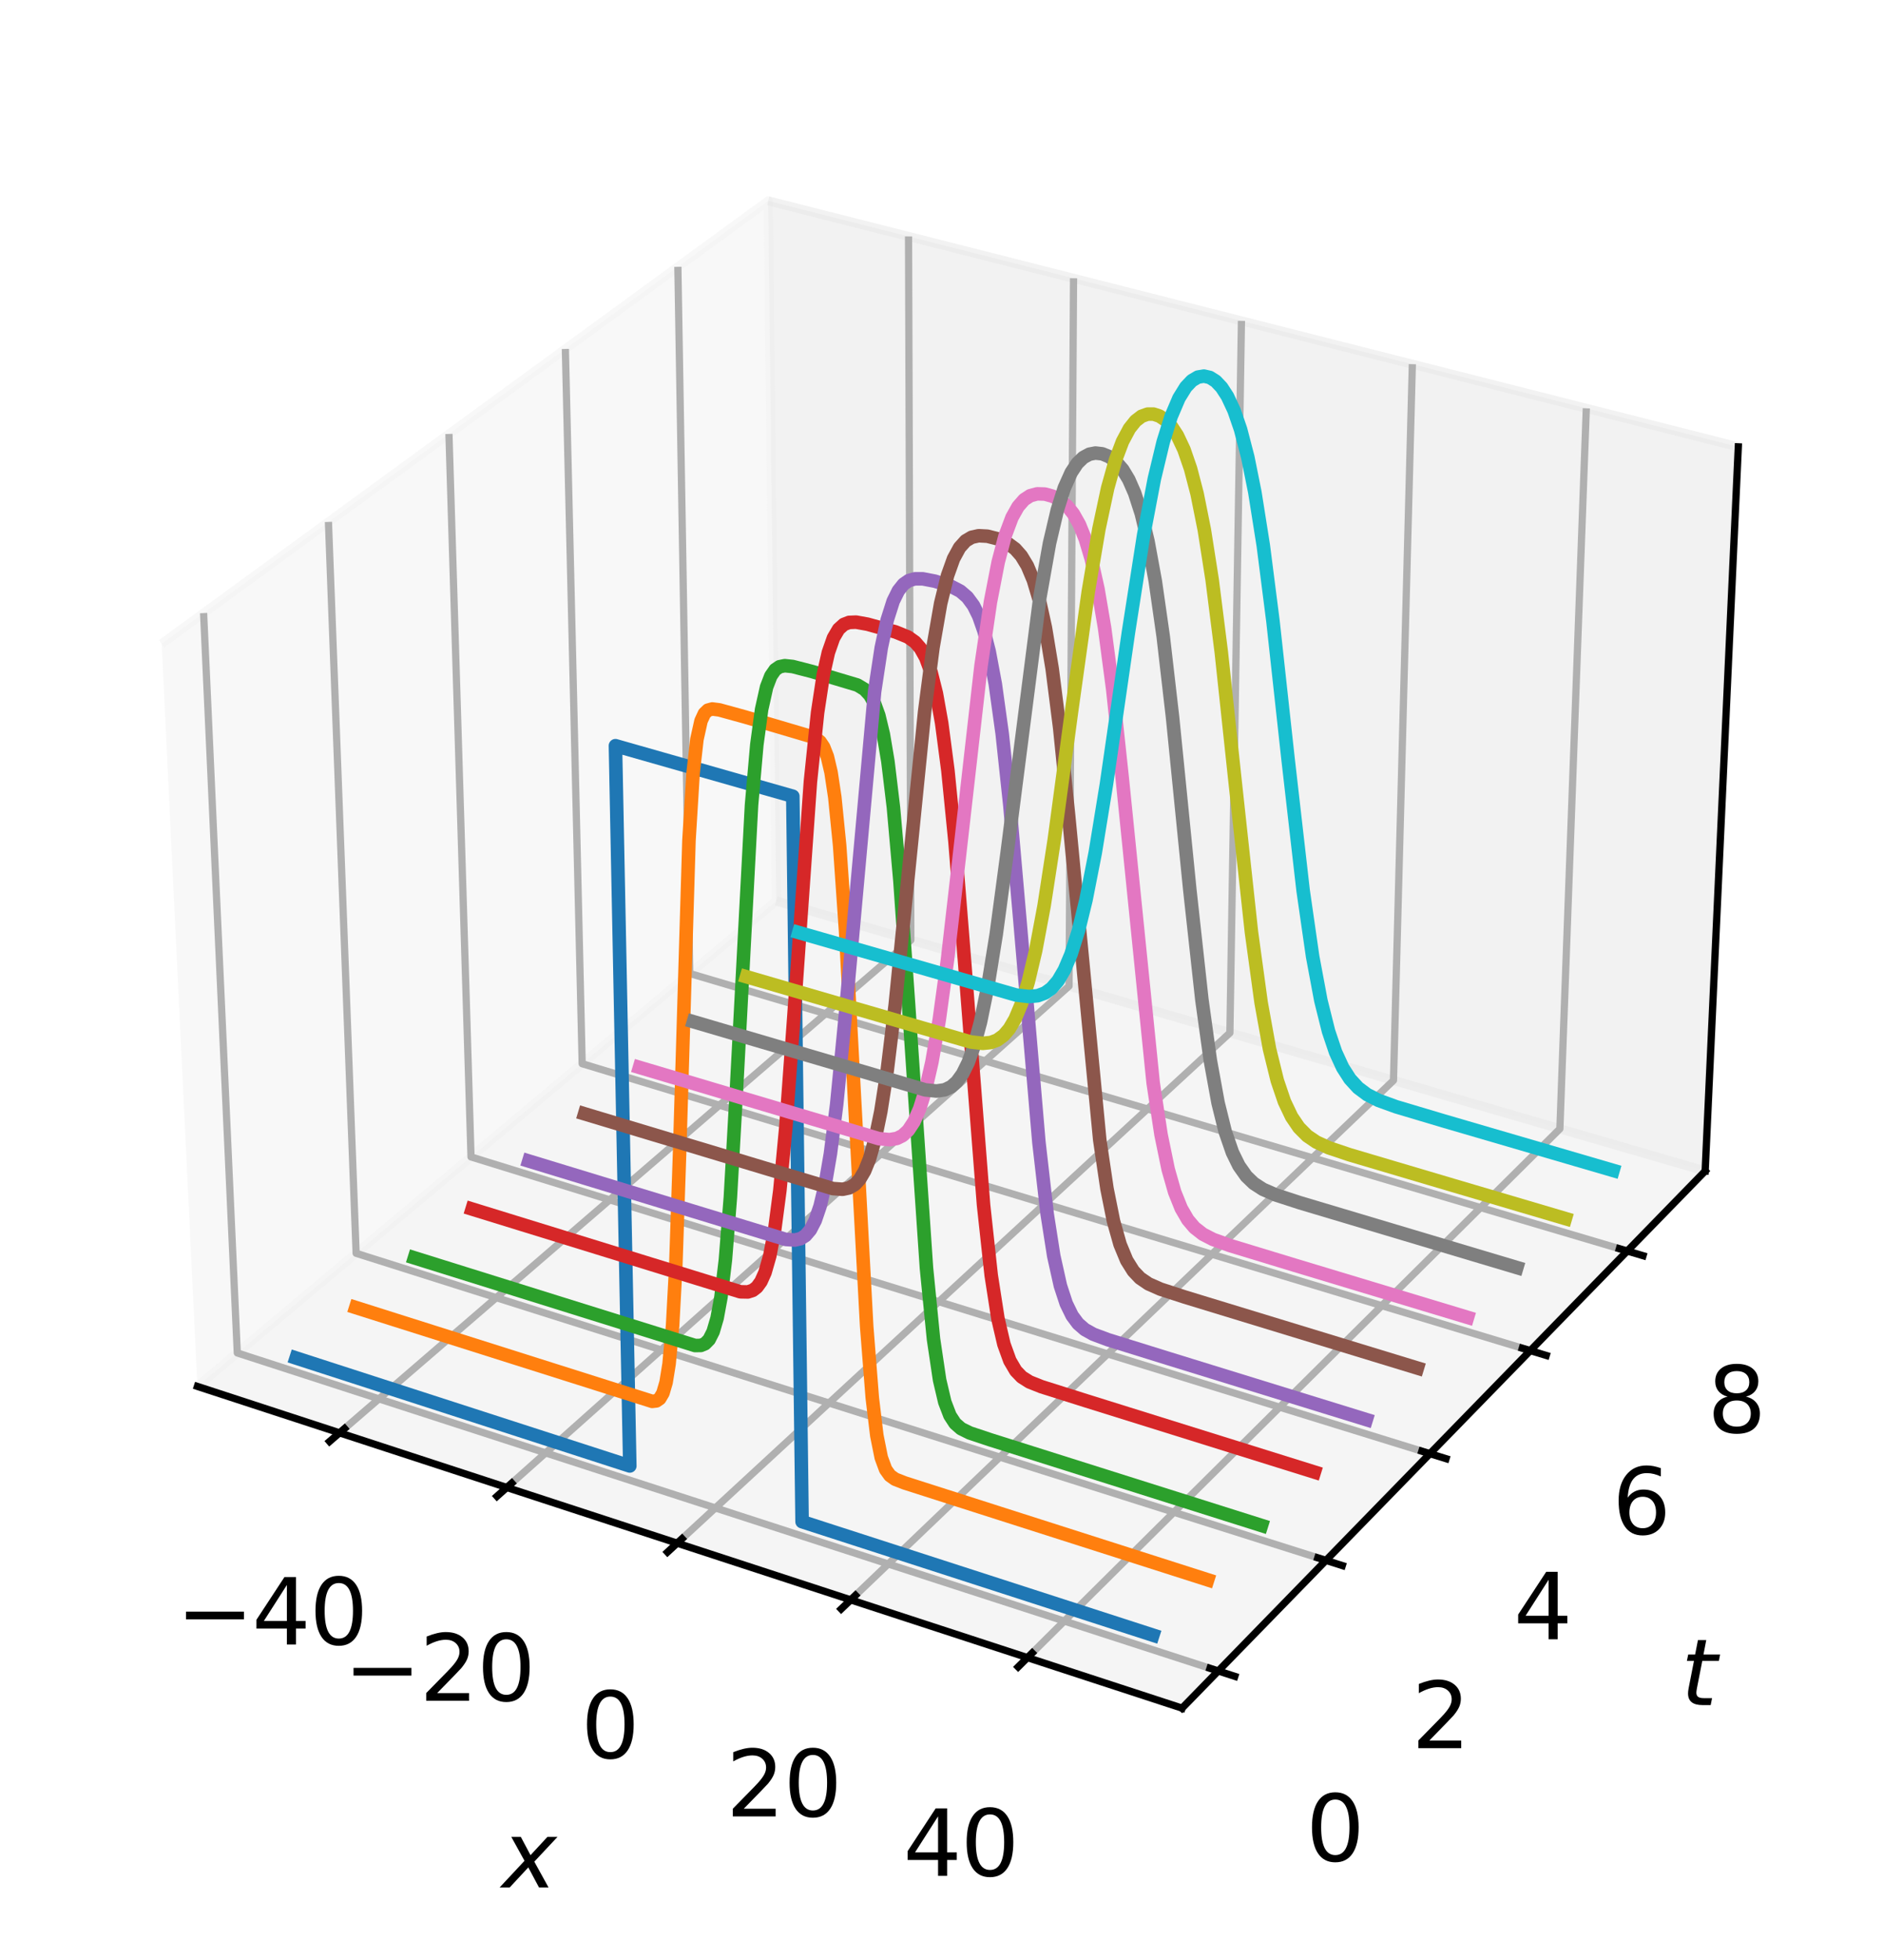 <?xml version="1.0" encoding="utf-8" standalone="no"?>
<!DOCTYPE svg PUBLIC "-//W3C//DTD SVG 1.1//EN"
  "http://www.w3.org/Graphics/SVG/1.1/DTD/svg11.dtd">
<svg xmlns:xlink="http://www.w3.org/1999/xlink" width="208.44pt" height="216.833pt" viewBox="0 0 208.44 216.833" xmlns="http://www.w3.org/2000/svg" version="1.1">
 <defs>
  <style type="text/css">*{stroke-linejoin: round; stroke-linecap: butt}</style>
 </defs>
 <g id="figure_1">
  <g id="patch_1">
   <path d="M 0 216.833 
L 208.44 216.833 
L 208.44 0 
L 0 0 
z
" style="fill: #ffffff"/>
  </g>
  <g id="patch_2">
   <path d="M 7.2 201.24 
L 201.24 201.24 
L 201.24 7.2 
L 7.2 7.2 
z
" style="fill: #ffffff"/>
  </g>
  <g id="pane3d_1">
   <g id="patch_3">
    <path d="M 21.851 153.396 
L 85.93 99.684 
L 85.039 22.222 
L 17.894 71.222 
" style="fill: #f2f2f2; opacity: 0.5; stroke: #f2f2f2; stroke-linejoin: miter"/>
   </g>
  </g>
  <g id="pane3d_2">
   <g id="patch_4">
    <path d="M 85.93 99.684 
L 188.753 129.571 
L 192.422 49.441 
L 85.039 22.222 
" style="fill: #e6e6e6; opacity: 0.5; stroke: #e6e6e6; stroke-linejoin: miter"/>
   </g>
  </g>
  <g id="pane3d_3">
   <g id="patch_5">
    <path d="M 21.851 153.396 
L 130.849 188.994 
L 188.753 129.571 
L 85.93 99.684 
" style="fill: #ececec; opacity: 0.5; stroke: #ececec; stroke-linejoin: miter"/>
   </g>
  </g>
  <g id="grid3d_1">
   <g id="Line3DCollection_1">
    <path d="M 37.586 158.535 
L 100.829 104.015 
L 100.571 26.159 
" style="fill: none; stroke: #b0b0b0; stroke-width: 0.8"/>
    <path d="M 56.103 164.583 
L 118.339 109.104 
L 118.837 30.789 
" style="fill: none; stroke: #b0b0b0; stroke-width: 0.8"/>
    <path d="M 74.961 170.742 
L 136.144 114.28 
L 137.424 35.5 
" style="fill: none; stroke: #b0b0b0; stroke-width: 0.8"/>
    <path d="M 94.169 177.015 
L 154.252 119.543 
L 156.341 40.295 
" style="fill: none; stroke: #b0b0b0; stroke-width: 0.8"/>
    <path d="M 113.739 183.406 
L 172.672 124.897 
L 175.598 45.176 
" style="fill: none; stroke: #b0b0b0; stroke-width: 0.8"/>
   </g>
  </g>
  <g id="grid3d_2">
   <g id="Line3DCollection_2">
    <path d="M 22.537 67.833 
L 26.267 149.695 
L 134.855 184.883 
" style="fill: none; stroke: #b0b0b0; stroke-width: 0.8"/>
    <path d="M 36.357 57.748 
L 39.422 138.668 
L 146.777 172.648 
" style="fill: none; stroke: #b0b0b0; stroke-width: 0.8"/>
    <path d="M 49.697 48.013 
L 52.141 128.006 
L 158.284 160.84 
" style="fill: none; stroke: #b0b0b0; stroke-width: 0.8"/>
    <path d="M 62.583 38.61 
L 64.445 117.693 
L 169.395 149.436 
" style="fill: none; stroke: #b0b0b0; stroke-width: 0.8"/>
    <path d="M 75.037 29.521 
L 76.354 107.711 
L 180.132 138.418 
" style="fill: none; stroke: #b0b0b0; stroke-width: 0.8"/>
   </g>
  </g>
  <g id="grid3d_3"/>
  <g id="axis3d_1">
   <g id="line2d_1">
    <path d="M 21.851 153.396 
L 130.849 188.994 
" style="fill: none; stroke: #000000; stroke-width: 0.8; stroke-linecap: square"/>
   </g>
   <g id="xtick_1">
    <g id="line2d_2">
     <path d="M 38.137 158.06 
L 36.482 159.487 
" style="fill: none; stroke: #000000; stroke-width: 0.8; stroke-linecap: square"/>
    </g>
    <g id="text_1">
     <!-- −40 -->
     <g transform="translate(19.507 181.953) scale(0.1 -0.1)">
      <defs>
       <path id="DejaVuSans-2212" d="M 678 2272 
L 4684 2272 
L 4684 1741 
L 678 1741 
L 678 2272 
z
" transform="scale(0.016)"/>
       <path id="DejaVuSans-34" d="M 2419 4116 
L 825 1625 
L 2419 1625 
L 2419 4116 
z
M 2253 4666 
L 3047 4666 
L 3047 1625 
L 3713 1625 
L 3713 1100 
L 3047 1100 
L 3047 0 
L 2419 0 
L 2419 1100 
L 313 1100 
L 313 1709 
L 2253 4666 
z
" transform="scale(0.016)"/>
       <path id="DejaVuSans-30" d="M 2034 4250 
Q 1547 4250 1301 3770 
Q 1056 3291 1056 2328 
Q 1056 1369 1301 889 
Q 1547 409 2034 409 
Q 2525 409 2770 889 
Q 3016 1369 3016 2328 
Q 3016 3291 2770 3770 
Q 2525 4250 2034 4250 
z
M 2034 4750 
Q 2819 4750 3233 4129 
Q 3647 3509 3647 2328 
Q 3647 1150 3233 529 
Q 2819 -91 2034 -91 
Q 1250 -91 836 529 
Q 422 1150 422 2328 
Q 422 3509 836 4129 
Q 1250 4750 2034 4750 
z
" transform="scale(0.016)"/>
      </defs>
      <use xlink:href="#DejaVuSans-2212"/>
      <use xlink:href="#DejaVuSans-34" x="83.789"/>
      <use xlink:href="#DejaVuSans-30" x="147.412"/>
     </g>
    </g>
   </g>
   <g id="xtick_2">
    <g id="line2d_3">
     <path d="M 56.645 164.099 
L 55.015 165.552 
" style="fill: none; stroke: #000000; stroke-width: 0.8; stroke-linecap: square"/>
    </g>
    <g id="text_2">
     <!-- −20 -->
     <g transform="translate(38.05 188.177) scale(0.1 -0.1)">
      <defs>
       <path id="DejaVuSans-32" d="M 1228 531 
L 3431 531 
L 3431 0 
L 469 0 
L 469 531 
Q 828 903 1448 1529 
Q 2069 2156 2228 2338 
Q 2531 2678 2651 2914 
Q 2772 3150 2772 3378 
Q 2772 3750 2511 3984 
Q 2250 4219 1831 4219 
Q 1534 4219 1204 4116 
Q 875 4013 500 3803 
L 500 4441 
Q 881 4594 1212 4672 
Q 1544 4750 1819 4750 
Q 2544 4750 2975 4387 
Q 3406 4025 3406 3419 
Q 3406 3131 3298 2873 
Q 3191 2616 2906 2266 
Q 2828 2175 2409 1742 
Q 1991 1309 1228 531 
z
" transform="scale(0.016)"/>
      </defs>
      <use xlink:href="#DejaVuSans-2212"/>
      <use xlink:href="#DejaVuSans-32" x="83.789"/>
      <use xlink:href="#DejaVuSans-30" x="147.412"/>
     </g>
    </g>
   </g>
   <g id="xtick_3">
    <g id="line2d_4">
     <path d="M 75.495 170.249 
L 73.891 171.729 
" style="fill: none; stroke: #000000; stroke-width: 0.8; stroke-linecap: square"/>
    </g>
    <g id="text_3">
     <!-- 0 -->
     <g transform="translate(64.308 194.516) scale(0.1 -0.1)">
      <use xlink:href="#DejaVuSans-30"/>
     </g>
    </g>
   </g>
   <g id="xtick_4">
    <g id="line2d_5">
     <path d="M 94.694 176.513 
L 93.118 178.021 
" style="fill: none; stroke: #000000; stroke-width: 0.8; stroke-linecap: square"/>
    </g>
    <g id="text_4">
     <!-- 20 -->
     <g transform="translate(80.367 200.974) scale(0.1 -0.1)">
      <use xlink:href="#DejaVuSans-32"/>
      <use xlink:href="#DejaVuSans-30" x="63.623"/>
     </g>
    </g>
   </g>
   <g id="xtick_5">
    <g id="line2d_6">
     <path d="M 114.254 182.895 
L 112.706 184.431 
" style="fill: none; stroke: #000000; stroke-width: 0.8; stroke-linecap: square"/>
    </g>
    <g id="text_5">
     <!-- 40 -->
     <g transform="translate(99.97 207.553) scale(0.1 -0.1)">
      <use xlink:href="#DejaVuSans-34"/>
      <use xlink:href="#DejaVuSans-30" x="63.623"/>
     </g>
    </g>
   </g>
   <g id="text_6">
    <!-- $x$ -->
    <g transform="translate(55.571 208.867) scale(0.1 -0.1)">
     <defs>
      <path id="DejaVuSans-Oblique-78" d="M 3841 3500 
L 2234 1784 
L 3219 0 
L 2559 0 
L 1819 1388 
L 531 0 
L -166 0 
L 1556 1844 
L 641 3500 
L 1300 3500 
L 1972 2234 
L 3144 3500 
L 3841 3500 
z
" transform="scale(0.016)"/>
     </defs>
     <use xlink:href="#DejaVuSans-Oblique-78" transform="translate(0 0.312)"/>
    </g>
   </g>
  </g>
  <g id="axis3d_2">
   <g id="line2d_7">
    <path d="M 188.753 129.571 
L 130.849 188.994 
" style="fill: none; stroke: #000000; stroke-width: 0.8; stroke-linecap: square"/>
   </g>
   <g id="xtick_6">
    <g id="line2d_8">
     <path d="M 133.94 184.586 
L 136.688 185.477 
" style="fill: none; stroke: #000000; stroke-width: 0.8; stroke-linecap: square"/>
    </g>
    <g id="text_7">
     <!-- 0 -->
     <g transform="translate(144.557 205.908) scale(0.1 -0.1)">
      <use xlink:href="#DejaVuSans-30"/>
     </g>
    </g>
   </g>
   <g id="xtick_7">
    <g id="line2d_9">
     <path d="M 145.874 172.362 
L 148.587 173.221 
" style="fill: none; stroke: #000000; stroke-width: 0.8; stroke-linecap: square"/>
    </g>
    <g id="text_8">
     <!-- 2 -->
     <g transform="translate(156.26 193.424) scale(0.1 -0.1)">
      <use xlink:href="#DejaVuSans-32"/>
     </g>
    </g>
   </g>
   <g id="xtick_8">
    <g id="line2d_10">
     <path d="M 157.391 160.563 
L 160.072 161.393 
" style="fill: none; stroke: #000000; stroke-width: 0.8; stroke-linecap: square"/>
    </g>
    <g id="text_9">
     <!-- 4 -->
     <g transform="translate(167.554 181.376) scale(0.1 -0.1)">
      <use xlink:href="#DejaVuSans-34"/>
     </g>
    </g>
   </g>
   <g id="xtick_9">
    <g id="line2d_11">
     <path d="M 168.513 149.17 
L 171.161 149.971 
" style="fill: none; stroke: #000000; stroke-width: 0.8; stroke-linecap: square"/>
    </g>
    <g id="text_10">
     <!-- 6 -->
     <g transform="translate(178.461 169.742) scale(0.1 -0.1)">
      <defs>
       <path id="DejaVuSans-36" d="M 2113 2584 
Q 1688 2584 1439 2293 
Q 1191 2003 1191 1497 
Q 1191 994 1439 701 
Q 1688 409 2113 409 
Q 2538 409 2786 701 
Q 3034 994 3034 1497 
Q 3034 2003 2786 2293 
Q 2538 2584 2113 2584 
z
M 3366 4563 
L 3366 3988 
Q 3128 4100 2886 4159 
Q 2644 4219 2406 4219 
Q 1781 4219 1451 3797 
Q 1122 3375 1075 2522 
Q 1259 2794 1537 2939 
Q 1816 3084 2150 3084 
Q 2853 3084 3261 2657 
Q 3669 2231 3669 1497 
Q 3669 778 3244 343 
Q 2819 -91 2113 -91 
Q 1303 -91 875 529 
Q 447 1150 447 2328 
Q 447 3434 972 4092 
Q 1497 4750 2381 4750 
Q 2619 4750 2861 4703 
Q 3103 4656 3366 4563 
z
" transform="scale(0.016)"/>
      </defs>
      <use xlink:href="#DejaVuSans-36"/>
     </g>
    </g>
   </g>
   <g id="xtick_10">
    <g id="line2d_12">
     <path d="M 179.26 138.16 
L 181.877 138.934 
" style="fill: none; stroke: #000000; stroke-width: 0.8; stroke-linecap: square"/>
    </g>
    <g id="text_11">
     <!-- 8 -->
     <g transform="translate(188.999 158.501) scale(0.1 -0.1)">
      <defs>
       <path id="DejaVuSans-38" d="M 2034 2216 
Q 1584 2216 1326 1975 
Q 1069 1734 1069 1313 
Q 1069 891 1326 650 
Q 1584 409 2034 409 
Q 2484 409 2743 651 
Q 3003 894 3003 1313 
Q 3003 1734 2745 1975 
Q 2488 2216 2034 2216 
z
M 1403 2484 
Q 997 2584 770 2862 
Q 544 3141 544 3541 
Q 544 4100 942 4425 
Q 1341 4750 2034 4750 
Q 2731 4750 3128 4425 
Q 3525 4100 3525 3541 
Q 3525 3141 3298 2862 
Q 3072 2584 2669 2484 
Q 3125 2378 3379 2068 
Q 3634 1759 3634 1313 
Q 3634 634 3220 271 
Q 2806 -91 2034 -91 
Q 1263 -91 848 271 
Q 434 634 434 1313 
Q 434 1759 690 2068 
Q 947 2378 1403 2484 
z
M 1172 3481 
Q 1172 3119 1398 2916 
Q 1625 2713 2034 2713 
Q 2441 2713 2670 2916 
Q 2900 3119 2900 3481 
Q 2900 3844 2670 4047 
Q 2441 4250 2034 4250 
Q 1625 4250 1398 4047 
Q 1172 3844 1172 3481 
z
" transform="scale(0.016)"/>
      </defs>
      <use xlink:href="#DejaVuSans-38"/>
     </g>
    </g>
   </g>
   <g id="text_12">
    <!-- $t$ -->
    <g transform="translate(186.079 188.736) scale(0.1 -0.1)">
     <defs>
      <path id="DejaVuSans-Oblique-74" d="M 2706 3500 
L 2619 3053 
L 1472 3053 
L 1100 1153 
Q 1081 1047 1072 975 
Q 1063 903 1063 863 
Q 1063 663 1183 572 
Q 1303 481 1569 481 
L 2150 481 
L 2053 0 
L 1503 0 
Q 991 0 739 200 
Q 488 400 488 806 
Q 488 878 497 964 
Q 506 1050 525 1153 
L 897 3053 
L 409 3053 
L 500 3500 
L 978 3500 
L 1172 4494 
L 1747 4494 
L 1556 3500 
L 2706 3500 
z
" transform="scale(0.016)"/>
     </defs>
     <use xlink:href="#DejaVuSans-Oblique-74" transform="translate(0 0.781)"/>
    </g>
   </g>
  </g>
  <g id="axis3d_3">
   <g id="line2d_13">
    <path d="M 188.753 129.571 
L 192.422 49.441 
" style="fill: none; stroke: #000000; stroke-width: 0.8; stroke-linecap: square"/>
   </g>
   <g id="text_13">
    <!-- $u(t, x)$ -->
    <g transform="translate(232.912 99.698) rotate(-87.378) scale(0.1 -0.1)">
     <defs>
      <path id="DejaVuSans-Oblique-75" d="M 428 1388 
L 838 3500 
L 1416 3500 
L 1006 1409 
Q 975 1256 961 1147 
Q 947 1038 947 966 
Q 947 700 1109 554 
Q 1272 409 1569 409 
Q 2031 409 2368 721 
Q 2706 1034 2809 1563 
L 3194 3500 
L 3769 3500 
L 3091 0 
L 2516 0 
L 2631 550 
Q 2388 244 2052 76 
Q 1716 -91 1338 -91 
Q 878 -91 622 161 
Q 366 413 366 863 
Q 366 956 381 1097 
Q 397 1238 428 1388 
z
" transform="scale(0.016)"/>
      <path id="DejaVuSans-28" d="M 1984 4856 
Q 1566 4138 1362 3434 
Q 1159 2731 1159 2009 
Q 1159 1288 1364 580 
Q 1569 -128 1984 -844 
L 1484 -844 
Q 1016 -109 783 600 
Q 550 1309 550 2009 
Q 550 2706 781 3412 
Q 1013 4119 1484 4856 
L 1984 4856 
z
" transform="scale(0.016)"/>
      <path id="DejaVuSans-2c" d="M 750 794 
L 1409 794 
L 1409 256 
L 897 -744 
L 494 -744 
L 750 256 
L 750 794 
z
" transform="scale(0.016)"/>
      <path id="DejaVuSans-29" d="M 513 4856 
L 1013 4856 
Q 1481 4119 1714 3412 
Q 1947 2706 1947 2009 
Q 1947 1309 1714 600 
Q 1481 -109 1013 -844 
L 513 -844 
Q 928 -128 1133 580 
Q 1338 1288 1338 2009 
Q 1338 2731 1133 3434 
Q 928 4138 513 4856 
z
" transform="scale(0.016)"/>
     </defs>
     <use xlink:href="#DejaVuSans-Oblique-75" transform="translate(0 0.125)"/>
     <use xlink:href="#DejaVuSans-28" transform="translate(63.379 0.125)"/>
     <use xlink:href="#DejaVuSans-Oblique-74" transform="translate(102.393 0.125)"/>
     <use xlink:href="#DejaVuSans-2c" transform="translate(141.602 0.125)"/>
     <use xlink:href="#DejaVuSans-Oblique-78" transform="translate(192.871 0.125)"/>
     <use xlink:href="#DejaVuSans-29" transform="translate(252.051 0.125)"/>
    </g>
   </g>
  </g>
  <g id="axes_1">
   <g id="line2d_14">
    <path d="M 32.78 150.257 
L 69.715 162.198 
L 68.128 82.508 
L 68.226 82.536 
L 87.761 88.1 
L 88.788 168.364 
L 127.617 180.917 
L 127.617 180.917 
" clip-path="url(#p2491371be7)" style="fill: none; stroke: #1f77b4; stroke-width: 1.5; stroke-linecap: square"/>
   </g>
   <g id="line2d_15">
    <path d="M 39.385 144.669 
L 72.197 155.053 
L 72.659 154.999 
L 73.025 154.746 
L 73.384 154.14 
L 73.733 152.953 
L 74.066 150.899 
L 74.454 146.656 
L 74.804 140.157 
L 75.234 127.366 
L 76.266 92.986 
L 76.723 85.545 
L 77.147 81.802 
L 77.601 79.762 
L 77.977 78.949 
L 78.362 78.575 
L 78.847 78.444 
L 79.63 78.546 
L 82.479 79.329 
L 90.181 81.605 
L 90.778 82.071 
L 91.179 82.669 
L 91.583 83.708 
L 91.993 85.453 
L 92.41 88.217 
L 92.945 93.555 
L 93.606 103.089 
L 94.507 120.02 
L 95.937 146.747 
L 96.56 154.674 
L 97.061 158.836 
L 97.552 161.278 
L 98.035 162.587 
L 98.515 163.256 
L 99.09 163.664 
L 100.142 164.075 
L 110.624 167.428 
L 133.682 174.795 
L 133.682 174.795 
" clip-path="url(#p2491371be7)" style="fill: none; stroke: #ff7f0e; stroke-width: 1.5; stroke-linecap: square"/>
   </g>
   <g id="line2d_16">
    <path d="M 45.878 139.175 
L 76.939 148.874 
L 77.583 148.863 
L 78.04 148.674 
L 78.494 148.216 
L 78.941 147.335 
L 79.38 145.841 
L 79.807 143.523 
L 80.301 139.387 
L 80.851 132.461 
L 81.524 120.523 
L 83.19 89.081 
L 83.778 82.397 
L 84.309 78.485 
L 84.86 76.011 
L 85.33 74.789 
L 85.808 74.103 
L 86.29 73.772 
L 86.872 73.653 
L 87.749 73.747 
L 89.9 74.301 
L 94.904 75.794 
L 95.692 76.267 
L 96.285 76.903 
L 96.782 77.78 
L 97.28 79.156 
L 97.782 81.241 
L 98.288 84.253 
L 98.899 89.34 
L 99.616 97.437 
L 100.541 110.649 
L 102.555 140.292 
L 103.336 148.168 
L 104.01 152.691 
L 104.584 155.129 
L 105.156 156.619 
L 105.727 157.493 
L 106.393 158.075 
L 107.345 158.545 
L 109.633 159.307 
L 139.639 168.782 
L 139.639 168.782 
" clip-path="url(#p2491371be7)" style="fill: none; stroke: #2ca02c; stroke-width: 1.5; stroke-linecap: square"/>
   </g>
   <g id="line2d_17">
    <path d="M 52.263 133.774 
L 81.96 142.93 
L 82.784 142.946 
L 83.332 142.767 
L 83.785 142.417 
L 84.236 141.795 
L 84.683 140.801 
L 85.212 138.96 
L 85.732 136.229 
L 86.327 131.714 
L 86.99 124.704 
L 87.885 112.37 
L 89.71 86.49 
L 90.501 78.858 
L 91.137 74.672 
L 91.694 72.203 
L 92.26 70.584 
L 92.832 69.611 
L 93.409 69.092 
L 93.988 68.868 
L 94.763 68.835 
L 96.026 69.062 
L 99.143 69.925 
L 100.511 70.481 
L 101.293 71.039 
L 101.881 71.716 
L 102.47 72.764 
L 103.06 74.362 
L 103.65 76.711 
L 104.241 80.011 
L 104.929 85.252 
L 105.713 93.121 
L 106.782 106.493 
L 108.875 133.328 
L 109.721 141.095 
L 110.471 145.915 
L 111.128 148.732 
L 111.786 150.549 
L 112.446 151.672 
L 113.107 152.361 
L 113.958 152.899 
L 115.284 153.427 
L 120.227 154.988 
L 145.491 162.874 
L 145.491 162.874 
" clip-path="url(#p2491371be7)" style="fill: none; stroke: #d62728; stroke-width: 1.5; stroke-linecap: square"/>
   </g>
   <g id="line2d_18">
    <path d="M 58.541 128.463 
L 86.983 137.136 
L 87.985 137.202 
L 88.621 137.051 
L 89.164 136.708 
L 89.706 136.073 
L 90.244 135.031 
L 90.779 133.458 
L 91.31 131.226 
L 91.923 127.653 
L 92.616 122.187 
L 93.476 113.407 
L 96.816 76.515 
L 97.554 71.654 
L 98.21 68.598 
L 98.872 66.517 
L 99.444 65.359 
L 100.019 64.64 
L 100.596 64.24 
L 101.27 64.042 
L 102.139 64.043 
L 103.493 64.303 
L 105.237 64.854 
L 106.304 65.409 
L 107.081 66.077 
L 107.76 66.997 
L 108.342 68.167 
L 108.923 69.821 
L 109.503 72.094 
L 110.176 75.687 
L 110.94 81.187 
L 111.79 89.136 
L 112.906 101.906 
L 115.003 126.387 
L 115.913 134.293 
L 116.644 138.955 
L 117.38 142.257 
L 118.028 144.233 
L 118.68 145.567 
L 119.335 146.449 
L 120.085 147.102 
L 121.026 147.626 
L 122.629 148.225 
L 129.448 150.344 
L 151.241 157.069 
L 151.241 157.069 
" clip-path="url(#p2491371be7)" style="fill: none; stroke: #9467bd; stroke-width: 1.5; stroke-linecap: square"/>
   </g>
   <g id="line2d_19">
    <path d="M 64.715 123.239 
L 92.188 131.507 
L 93.275 131.586 
L 93.999 131.431 
L 94.631 131.056 
L 95.172 130.47 
L 95.712 129.556 
L 96.25 128.222 
L 96.876 126.016 
L 97.499 122.995 
L 98.21 118.448 
L 99.098 111.154 
L 100.347 98.691 
L 102.35 78.757 
L 103.281 71.619 
L 104.128 66.761 
L 104.887 63.678 
L 105.554 61.815 
L 106.223 60.585 
L 106.894 59.84 
L 107.566 59.444 
L 108.335 59.276 
L 109.296 59.327 
L 110.451 59.618 
L 111.51 60.096 
L 112.377 60.735 
L 113.05 61.495 
L 113.722 62.604 
L 114.392 64.2 
L 115.059 66.433 
L 115.72 69.444 
L 116.469 73.973 
L 117.299 80.502 
L 118.295 90.274 
L 121.738 126.125 
L 122.54 131.53 
L 123.26 135.112 
L 123.987 137.687 
L 124.721 139.457 
L 125.461 140.637 
L 126.204 141.418 
L 127.138 142.052 
L 128.449 142.63 
L 131.174 143.516 
L 156.893 151.365 
L 156.893 151.365 
" clip-path="url(#p2491371be7)" style="fill: none; stroke: #8c564b; stroke-width: 1.5; stroke-linecap: square"/>
   </g>
   <g id="line2d_20">
    <path d="M 70.788 118.102 
L 97.302 125.988 
L 98.473 126.096 
L 99.284 125.959 
L 99.915 125.644 
L 100.545 125.058 
L 101.175 124.104 
L 101.805 122.674 
L 102.435 120.661 
L 103.156 117.527 
L 103.969 112.846 
L 104.876 106.236 
L 106.159 95.064 
L 108.591 73.693 
L 109.636 66.614 
L 110.495 62.19 
L 111.26 59.288 
L 112.026 57.248 
L 112.697 56.052 
L 113.367 55.287 
L 114.037 54.85 
L 114.803 54.64 
L 115.664 54.665 
L 116.525 54.905 
L 117.386 55.363 
L 118.149 56.013 
L 118.816 56.848 
L 119.481 58.026 
L 120.142 59.653 
L 120.798 61.843 
L 121.54 65.166 
L 122.272 69.464 
L 123.17 76.228 
L 124.224 86.075 
L 127.65 119.818 
L 128.52 125.531 
L 129.315 129.385 
L 130.032 131.896 
L 130.756 133.699 
L 131.487 134.958 
L 132.224 135.826 
L 133.15 136.553 
L 134.266 137.128 
L 136.132 137.801 
L 143.262 139.969 
L 162.447 145.758 
L 162.447 145.758 
" clip-path="url(#p2491371be7)" style="fill: none; stroke: #e377c2; stroke-width: 1.5; stroke-linecap: square"/>
   </g>
   <g id="line2d_21">
    <path d="M 76.763 113.047 
L 102.418 120.588 
L 103.673 120.715 
L 104.569 120.584 
L 105.287 120.244 
L 105.916 119.693 
L 106.546 118.825 
L 107.177 117.554 
L 107.81 115.794 
L 108.536 113.089 
L 109.357 109.071 
L 110.277 103.381 
L 111.488 94.335 
L 115.112 66.085 
L 116.174 60.119 
L 117.042 56.423 
L 117.812 53.996 
L 118.58 52.28 
L 119.25 51.265 
L 119.92 50.616 
L 120.588 50.256 
L 121.255 50.127 
L 122.016 50.212 
L 122.777 50.526 
L 123.535 51.091 
L 124.291 51.968 
L 124.949 53.065 
L 125.602 54.553 
L 126.343 56.843 
L 127.074 59.875 
L 127.883 64.278 
L 128.764 70.429 
L 129.794 79.332 
L 131.714 98.509 
L 133.045 110.62 
L 133.974 117.307 
L 134.834 122.021 
L 135.623 125.2 
L 136.423 127.512 
L 137.144 128.981 
L 137.962 130.14 
L 138.787 130.933 
L 139.801 131.589 
L 141.19 132.198 
L 143.887 133.074 
L 167.907 140.246 
L 167.907 140.246 
" clip-path="url(#p2491371be7)" style="fill: none; stroke: #7f7f7f; stroke-width: 1.5; stroke-linecap: square"/>
   </g>
   <g id="line2d_22">
    <path d="M 82.641 108.074 
L 107.447 115.285 
L 108.784 115.439 
L 109.676 115.347 
L 110.391 115.078 
L 111.108 114.554 
L 111.737 113.814 
L 112.367 112.739 
L 113.091 111.01 
L 113.82 108.656 
L 114.646 105.173 
L 115.574 100.228 
L 116.703 92.923 
L 118.62 78.687 
L 120.469 65.459 
L 121.641 58.547 
L 122.614 53.999 
L 123.487 50.888 
L 124.258 48.85 
L 125.026 47.414 
L 125.696 46.575 
L 126.363 46.061 
L 127.028 45.82 
L 127.692 45.817 
L 128.353 46.036 
L 129.012 46.481 
L 129.668 47.178 
L 130.32 48.17 
L 131.06 49.738 
L 131.792 51.862 
L 132.514 54.635 
L 133.312 58.616 
L 134.179 64.141 
L 135.192 72.16 
L 136.667 85.973 
L 138.529 103.128 
L 139.6 110.93 
L 140.527 116.056 
L 141.389 119.56 
L 142.178 121.884 
L 142.979 123.567 
L 143.789 124.758 
L 144.698 125.672 
L 145.705 126.356 
L 147.085 126.992 
L 149.396 127.767 
L 160.755 131.131 
L 173.276 134.827 
L 173.276 134.827 
" clip-path="url(#p2491371be7)" style="fill: none; stroke: #bcbd22; stroke-width: 1.5; stroke-linecap: square"/>
   </g>
   <g id="line2d_23">
    <path d="M 88.425 103.181 
L 112.48 110.093 
L 113.898 110.262 
L 114.875 110.169 
L 115.676 109.871 
L 116.391 109.358 
L 117.108 108.531 
L 117.829 107.302 
L 118.555 105.587 
L 119.379 102.978 
L 120.212 99.579 
L 121.243 94.327 
L 122.483 86.729 
L 124.922 69.909 
L 126.6 59.185 
L 127.782 52.973 
L 128.762 48.892 
L 129.637 46.089 
L 130.505 44.054 
L 131.273 42.815 
L 131.94 42.114 
L 132.604 41.724 
L 133.265 41.613 
L 133.923 41.763 
L 134.578 42.174 
L 135.228 42.861 
L 135.874 43.855 
L 136.605 45.421 
L 137.327 47.515 
L 138.126 50.587 
L 138.909 54.481 
L 139.842 60.367 
L 140.912 68.731 
L 142.586 84.014 
L 144.249 98.519 
L 145.301 105.821 
L 146.213 110.696 
L 147.062 114.098 
L 147.84 116.409 
L 148.631 118.127 
L 149.433 119.376 
L 150.333 120.358 
L 151.332 121.104 
L 152.611 121.756 
L 154.539 122.454 
L 159.798 124.021 
L 178.555 129.498 
L 178.555 129.498 
" clip-path="url(#p2491371be7)" style="fill: none; stroke: #17becf; stroke-width: 1.5; stroke-linecap: square"/>
   </g>
  </g>
 </g>
 <defs>
  <clipPath id="p2491371be7">
   <rect x="7.2" y="7.2" width="194.04" height="194.04"/>
  </clipPath>
 </defs>
</svg>
